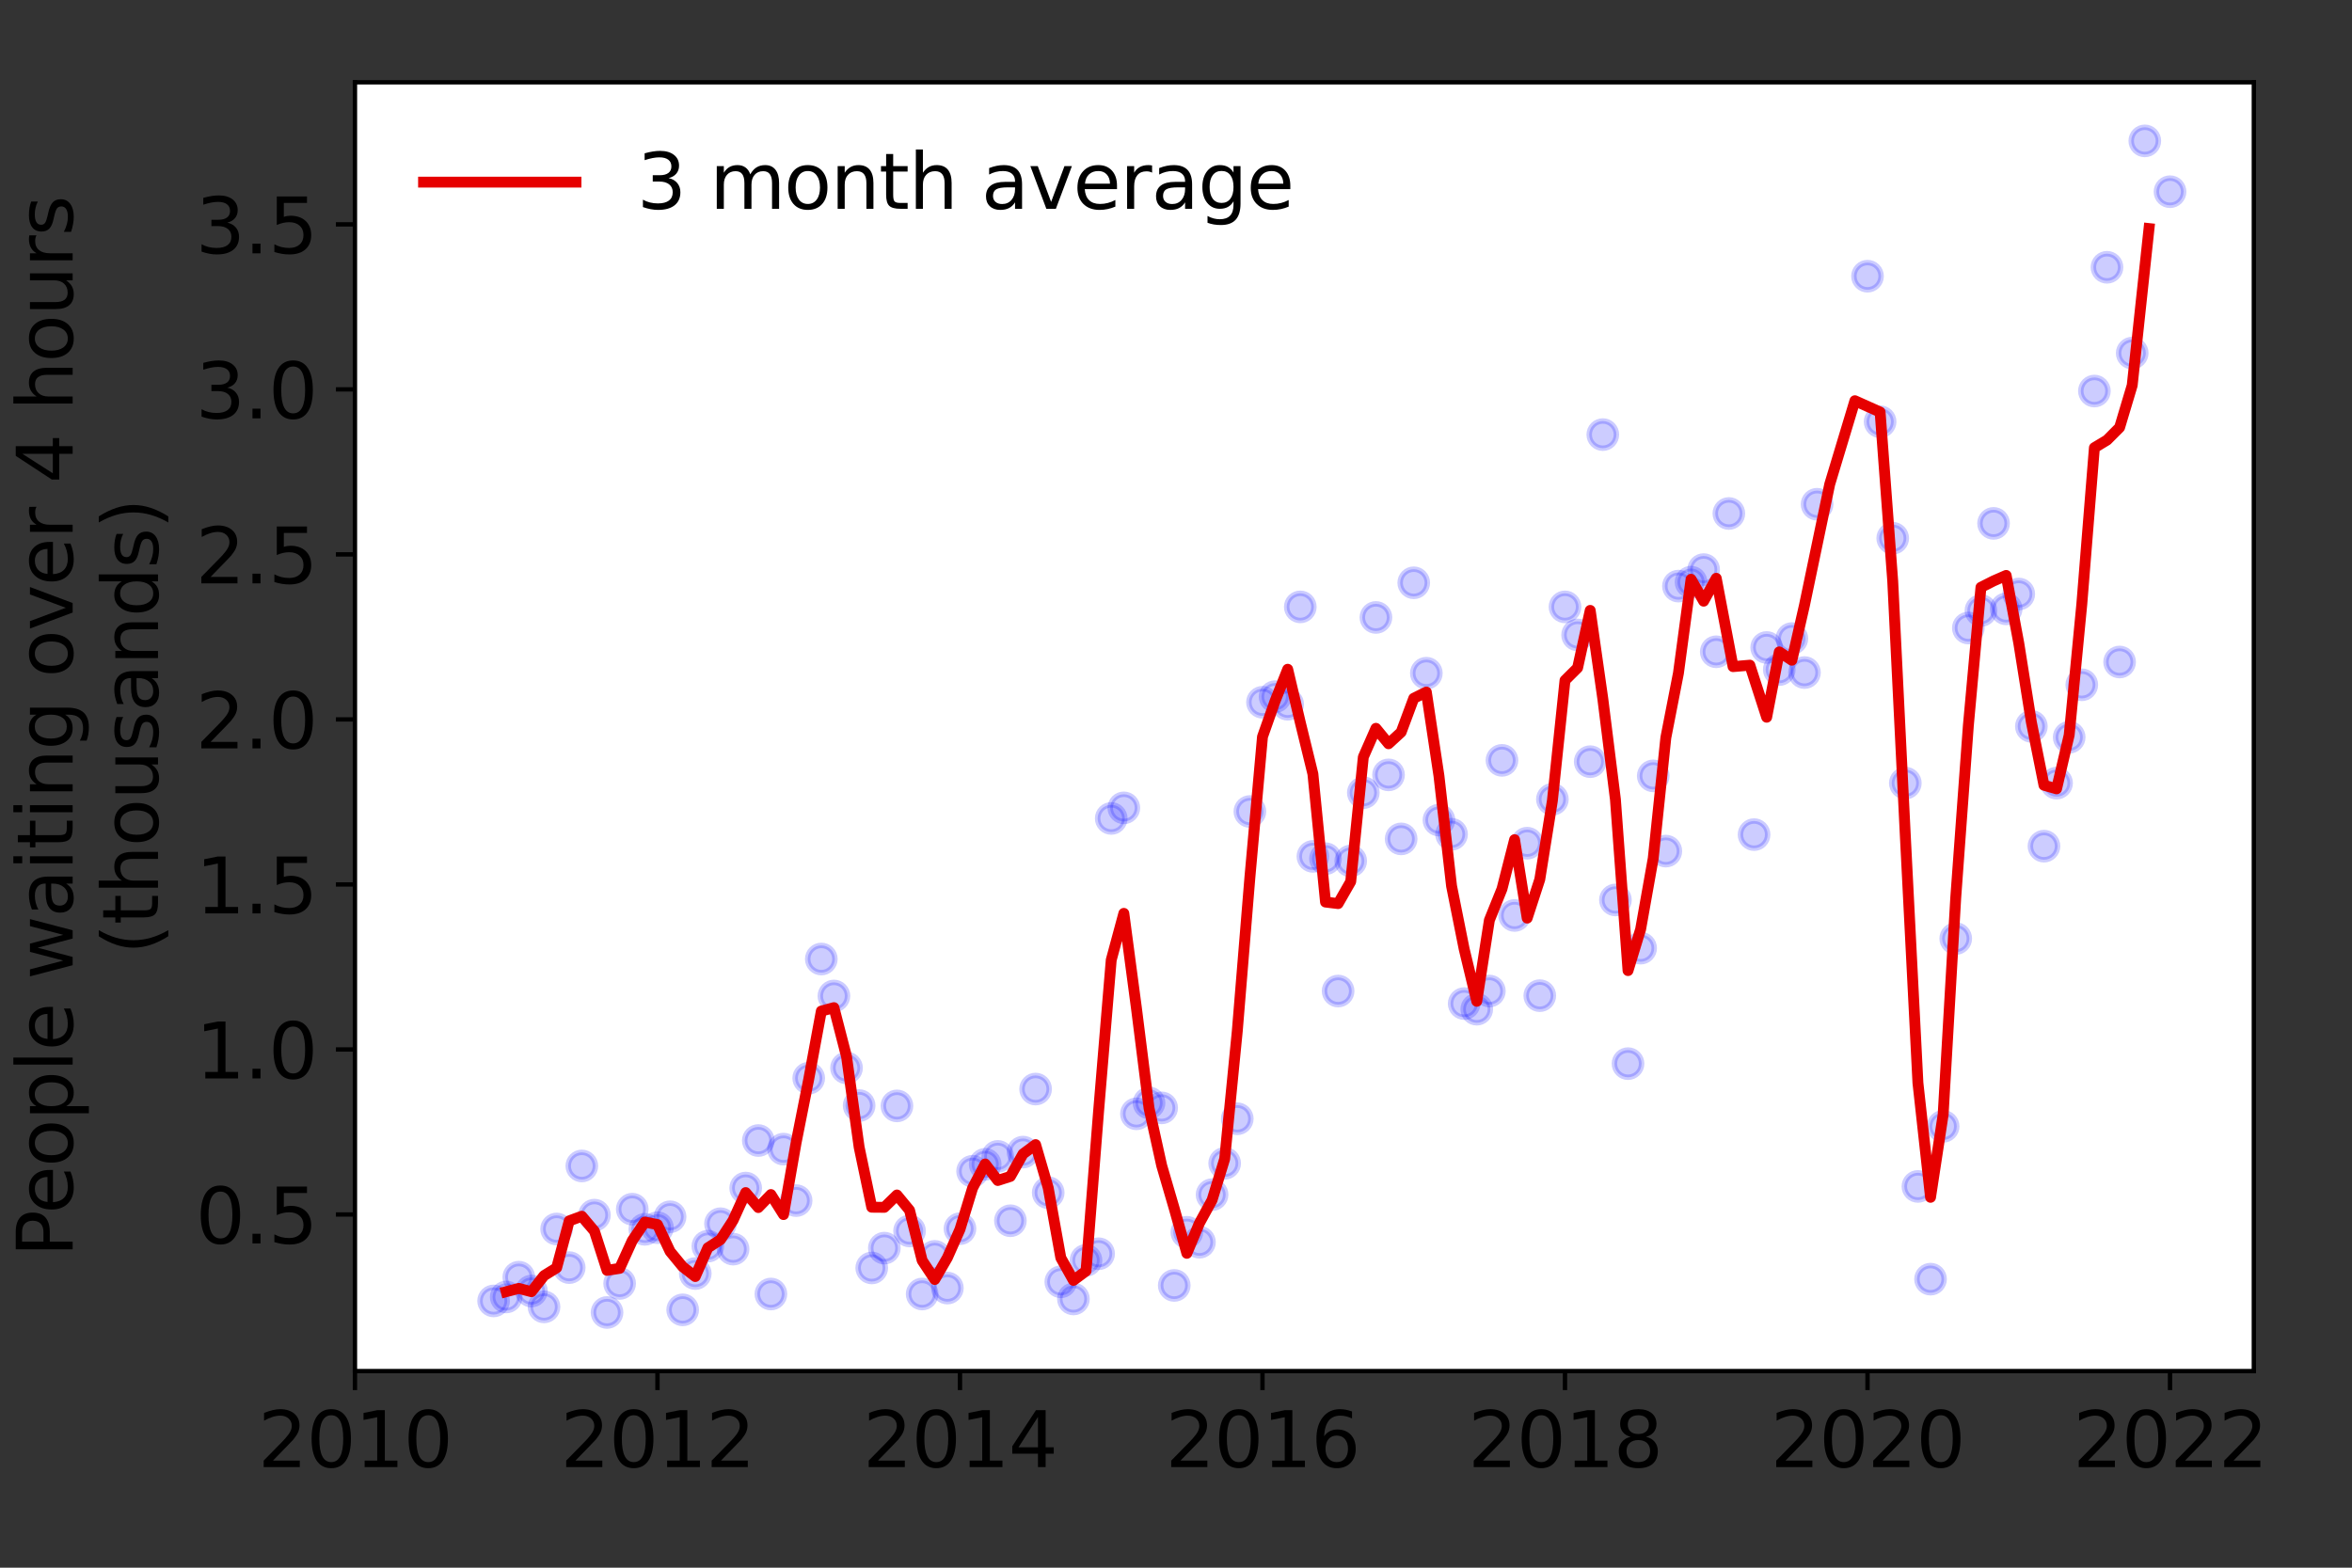 <?xml version="1.0" encoding="utf-8" standalone="no"?>
<!DOCTYPE svg PUBLIC "-//W3C//DTD SVG 1.1//EN"
  "http://www.w3.org/Graphics/SVG/1.1/DTD/svg11.dtd">
<svg height="288pt" version="1.1" viewBox="0 0 432 288" width="432pt" xmlns="http://www.w3.org/2000/svg" xmlns:xlink="http://www.w3.org/1999/xlink">
 <rect x="0" y="0" width="432" height="288" fill="#333333" stroke="none"/>
 <defs>
  <style type="text/css">*{stroke-linecap:butt;stroke-linejoin:round;}</style>
 </defs>
 <g id="figure_1">
  <g id="patch_1">
   <path d="M 0 288 
L 432 288 
L 432 0 
L 0 0 
z
" style="fill:none;"/>
  </g>
  <g id="axes_1">
   <g id="patch_2">
    <path d="M 65.195 251.88 
L 413.971 251.88 
L 413.971 15.12 
L 65.195 15.12 
z
" style="fill:#ffffff;"/>
   </g>
   <g id="matplotlib.axis_1">
    <g id="xtick_1">
     <g id="line2d_1">
      <defs>
       <path d="M 0 0 
L 0 3.5 
" id="m500e6384bd" style="stroke:#000000;stroke-width:0.8;"/>
      </defs>
      <g>
       <use style="stroke:#000000;stroke-width:0.8;" x="65.195" xlink:href="#m500e6384bd" y="251.88"/>
      </g>
     </g>
     <g id="text_1">
      <!-- 2010 -->
      <g transform="translate(47.38 269.518)scale(0.14 -0.14)">
       <defs>
        <path d="M 1228 531 
L 3431 531 
L 3431 0 
L 469 0 
L 469 531 
Q 828 903 1448 1529 
Q 2069 2156 2228 2338 
Q 2531 2678 2651 2914 
Q 2772 3150 2772 3378 
Q 2772 3750 2511 3984 
Q 2250 4219 1831 4219 
Q 1534 4219 1204 4116 
Q 875 4013 500 3803 
L 500 4441 
Q 881 4594 1212 4672 
Q 1544 4750 1819 4750 
Q 2544 4750 2975 4387 
Q 3406 4025 3406 3419 
Q 3406 3131 3298 2873 
Q 3191 2616 2906 2266 
Q 2828 2175 2409 1742 
Q 1991 1309 1228 531 
z
" id="DejaVuSans-32" transform="scale(0.016)"/>
        <path d="M 2034 4250 
Q 1547 4250 1301 3770 
Q 1056 3291 1056 2328 
Q 1056 1369 1301 889 
Q 1547 409 2034 409 
Q 2525 409 2770 889 
Q 3016 1369 3016 2328 
Q 3016 3291 2770 3770 
Q 2525 4250 2034 4250 
z
M 2034 4750 
Q 2819 4750 3233 4129 
Q 3647 3509 3647 2328 
Q 3647 1150 3233 529 
Q 2819 -91 2034 -91 
Q 1250 -91 836 529 
Q 422 1150 422 2328 
Q 422 3509 836 4129 
Q 1250 4750 2034 4750 
z
" id="DejaVuSans-30" transform="scale(0.016)"/>
        <path d="M 794 531 
L 1825 531 
L 1825 4091 
L 703 3866 
L 703 4441 
L 1819 4666 
L 2450 4666 
L 2450 531 
L 3481 531 
L 3481 0 
L 794 0 
L 794 531 
z
" id="DejaVuSans-31" transform="scale(0.016)"/>
       </defs>
       <use xlink:href="#DejaVuSans-32"/>
       <use x="63.623" xlink:href="#DejaVuSans-30"/>
       <use x="127.246" xlink:href="#DejaVuSans-31"/>
       <use x="190.869" xlink:href="#DejaVuSans-30"/>
      </g>
     </g>
    </g>
    <g id="xtick_2">
     <g id="line2d_2">
      <g>
       <use style="stroke:#000000;stroke-width:0.8;" x="120.758" xlink:href="#m500e6384bd" y="251.88"/>
      </g>
     </g>
     <g id="text_2">
      <!-- 2012 -->
      <g transform="translate(102.943 269.518)scale(0.14 -0.14)">
       <use xlink:href="#DejaVuSans-32"/>
       <use x="63.623" xlink:href="#DejaVuSans-30"/>
       <use x="127.246" xlink:href="#DejaVuSans-31"/>
       <use x="190.869" xlink:href="#DejaVuSans-32"/>
      </g>
     </g>
    </g>
    <g id="xtick_3">
     <g id="line2d_3">
      <g>
       <use style="stroke:#000000;stroke-width:0.8;" x="176.322" xlink:href="#m500e6384bd" y="251.88"/>
      </g>
     </g>
     <g id="text_3">
      <!-- 2014 -->
      <g transform="translate(158.507 269.518)scale(0.14 -0.14)">
       <defs>
        <path d="M 2419 4116 
L 825 1625 
L 2419 1625 
L 2419 4116 
z
M 2253 4666 
L 3047 4666 
L 3047 1625 
L 3713 1625 
L 3713 1100 
L 3047 1100 
L 3047 0 
L 2419 0 
L 2419 1100 
L 313 1100 
L 313 1709 
L 2253 4666 
z
" id="DejaVuSans-34" transform="scale(0.016)"/>
       </defs>
       <use xlink:href="#DejaVuSans-32"/>
       <use x="63.623" xlink:href="#DejaVuSans-30"/>
       <use x="127.246" xlink:href="#DejaVuSans-31"/>
       <use x="190.869" xlink:href="#DejaVuSans-34"/>
      </g>
     </g>
    </g>
    <g id="xtick_4">
     <g id="line2d_4">
      <g>
       <use style="stroke:#000000;stroke-width:0.8;" x="231.885" xlink:href="#m500e6384bd" y="251.88"/>
      </g>
     </g>
     <g id="text_4">
      <!-- 2016 -->
      <g transform="translate(214.07 269.518)scale(0.14 -0.14)">
       <defs>
        <path d="M 2113 2584 
Q 1688 2584 1439 2293 
Q 1191 2003 1191 1497 
Q 1191 994 1439 701 
Q 1688 409 2113 409 
Q 2538 409 2786 701 
Q 3034 994 3034 1497 
Q 3034 2003 2786 2293 
Q 2538 2584 2113 2584 
z
M 3366 4563 
L 3366 3988 
Q 3128 4100 2886 4159 
Q 2644 4219 2406 4219 
Q 1781 4219 1451 3797 
Q 1122 3375 1075 2522 
Q 1259 2794 1537 2939 
Q 1816 3084 2150 3084 
Q 2853 3084 3261 2657 
Q 3669 2231 3669 1497 
Q 3669 778 3244 343 
Q 2819 -91 2113 -91 
Q 1303 -91 875 529 
Q 447 1150 447 2328 
Q 447 3434 972 4092 
Q 1497 4750 2381 4750 
Q 2619 4750 2861 4703 
Q 3103 4656 3366 4563 
z
" id="DejaVuSans-36" transform="scale(0.016)"/>
       </defs>
       <use xlink:href="#DejaVuSans-32"/>
       <use x="63.623" xlink:href="#DejaVuSans-30"/>
       <use x="127.246" xlink:href="#DejaVuSans-31"/>
       <use x="190.869" xlink:href="#DejaVuSans-36"/>
      </g>
     </g>
    </g>
    <g id="xtick_5">
     <g id="line2d_5">
      <g>
       <use style="stroke:#000000;stroke-width:0.8;" x="287.449" xlink:href="#m500e6384bd" y="251.88"/>
      </g>
     </g>
     <g id="text_5">
      <!-- 2018 -->
      <g transform="translate(269.634 269.518)scale(0.14 -0.14)">
       <defs>
        <path d="M 2034 2216 
Q 1584 2216 1326 1975 
Q 1069 1734 1069 1313 
Q 1069 891 1326 650 
Q 1584 409 2034 409 
Q 2484 409 2743 651 
Q 3003 894 3003 1313 
Q 3003 1734 2745 1975 
Q 2488 2216 2034 2216 
z
M 1403 2484 
Q 997 2584 770 2862 
Q 544 3141 544 3541 
Q 544 4100 942 4425 
Q 1341 4750 2034 4750 
Q 2731 4750 3128 4425 
Q 3525 4100 3525 3541 
Q 3525 3141 3298 2862 
Q 3072 2584 2669 2484 
Q 3125 2378 3379 2068 
Q 3634 1759 3634 1313 
Q 3634 634 3220 271 
Q 2806 -91 2034 -91 
Q 1263 -91 848 271 
Q 434 634 434 1313 
Q 434 1759 690 2068 
Q 947 2378 1403 2484 
z
M 1172 3481 
Q 1172 3119 1398 2916 
Q 1625 2713 2034 2713 
Q 2441 2713 2670 2916 
Q 2900 3119 2900 3481 
Q 2900 3844 2670 4047 
Q 2441 4250 2034 4250 
Q 1625 4250 1398 4047 
Q 1172 3844 1172 3481 
z
" id="DejaVuSans-38" transform="scale(0.016)"/>
       </defs>
       <use xlink:href="#DejaVuSans-32"/>
       <use x="63.623" xlink:href="#DejaVuSans-30"/>
       <use x="127.246" xlink:href="#DejaVuSans-31"/>
       <use x="190.869" xlink:href="#DejaVuSans-38"/>
      </g>
     </g>
    </g>
    <g id="xtick_6">
     <g id="line2d_6">
      <g>
       <use style="stroke:#000000;stroke-width:0.8;" x="343.012" xlink:href="#m500e6384bd" y="251.88"/>
      </g>
     </g>
     <g id="text_6">
      <!-- 2020 -->
      <g transform="translate(325.197 269.518)scale(0.14 -0.14)">
       <use xlink:href="#DejaVuSans-32"/>
       <use x="63.623" xlink:href="#DejaVuSans-30"/>
       <use x="127.246" xlink:href="#DejaVuSans-32"/>
       <use x="190.869" xlink:href="#DejaVuSans-30"/>
      </g>
     </g>
    </g>
    <g id="xtick_7">
     <g id="line2d_7">
      <g>
       <use style="stroke:#000000;stroke-width:0.8;" x="398.576" xlink:href="#m500e6384bd" y="251.88"/>
      </g>
     </g>
     <g id="text_7">
      <!-- 2022 -->
      <g transform="translate(380.761 269.518)scale(0.14 -0.14)">
       <use xlink:href="#DejaVuSans-32"/>
       <use x="63.623" xlink:href="#DejaVuSans-30"/>
       <use x="127.246" xlink:href="#DejaVuSans-32"/>
       <use x="190.869" xlink:href="#DejaVuSans-32"/>
      </g>
     </g>
    </g>
   </g>
   <g id="matplotlib.axis_2">
    <g id="ytick_1">
     <g id="line2d_8">
      <defs>
       <path d="M 0 0 
L -3.5 0 
" id="md7c87b4e88" style="stroke:#000000;stroke-width:0.8;"/>
      </defs>
      <g>
       <use style="stroke:#000000;stroke-width:0.8;" x="65.195" xlink:href="#md7c87b4e88" y="223.111"/>
      </g>
     </g>
     <g id="text_8">
      <!-- 0.5 -->
      <g transform="translate(35.931 228.43)scale(0.14 -0.14)">
       <defs>
        <path d="M 684 794 
L 1344 794 
L 1344 0 
L 684 0 
L 684 794 
z
" id="DejaVuSans-2e" transform="scale(0.016)"/>
        <path d="M 691 4666 
L 3169 4666 
L 3169 4134 
L 1269 4134 
L 1269 2991 
Q 1406 3038 1543 3061 
Q 1681 3084 1819 3084 
Q 2600 3084 3056 2656 
Q 3513 2228 3513 1497 
Q 3513 744 3044 326 
Q 2575 -91 1722 -91 
Q 1428 -91 1123 -41 
Q 819 9 494 109 
L 494 744 
Q 775 591 1075 516 
Q 1375 441 1709 441 
Q 2250 441 2565 725 
Q 2881 1009 2881 1497 
Q 2881 1984 2565 2268 
Q 2250 2553 1709 2553 
Q 1456 2553 1204 2497 
Q 953 2441 691 2322 
L 691 4666 
z
" id="DejaVuSans-35" transform="scale(0.016)"/>
       </defs>
       <use xlink:href="#DejaVuSans-30"/>
       <use x="63.623" xlink:href="#DejaVuSans-2e"/>
       <use x="95.41" xlink:href="#DejaVuSans-35"/>
      </g>
     </g>
    </g>
    <g id="ytick_2">
     <g id="line2d_9">
      <g>
       <use style="stroke:#000000;stroke-width:0.8;" x="65.195" xlink:href="#md7c87b4e88" y="192.796"/>
      </g>
     </g>
     <g id="text_9">
      <!-- 1.0 -->
      <g transform="translate(35.931 198.115)scale(0.14 -0.14)">
       <use xlink:href="#DejaVuSans-31"/>
       <use x="63.623" xlink:href="#DejaVuSans-2e"/>
       <use x="95.41" xlink:href="#DejaVuSans-30"/>
      </g>
     </g>
    </g>
    <g id="ytick_3">
     <g id="line2d_10">
      <g>
       <use style="stroke:#000000;stroke-width:0.8;" x="65.195" xlink:href="#md7c87b4e88" y="162.481"/>
      </g>
     </g>
     <g id="text_10">
      <!-- 1.5 -->
      <g transform="translate(35.931 167.8)scale(0.14 -0.14)">
       <use xlink:href="#DejaVuSans-31"/>
       <use x="63.623" xlink:href="#DejaVuSans-2e"/>
       <use x="95.41" xlink:href="#DejaVuSans-35"/>
      </g>
     </g>
    </g>
    <g id="ytick_4">
     <g id="line2d_11">
      <g>
       <use style="stroke:#000000;stroke-width:0.8;" x="65.195" xlink:href="#md7c87b4e88" y="132.166"/>
      </g>
     </g>
     <g id="text_11">
      <!-- 2.0 -->
      <g transform="translate(35.931 137.485)scale(0.14 -0.14)">
       <use xlink:href="#DejaVuSans-32"/>
       <use x="63.623" xlink:href="#DejaVuSans-2e"/>
       <use x="95.41" xlink:href="#DejaVuSans-30"/>
      </g>
     </g>
    </g>
    <g id="ytick_5">
     <g id="line2d_12">
      <g>
       <use style="stroke:#000000;stroke-width:0.8;" x="65.195" xlink:href="#md7c87b4e88" y="101.851"/>
      </g>
     </g>
     <g id="text_12">
      <!-- 2.5 -->
      <g transform="translate(35.931 107.17)scale(0.14 -0.14)">
       <use xlink:href="#DejaVuSans-32"/>
       <use x="63.623" xlink:href="#DejaVuSans-2e"/>
       <use x="95.41" xlink:href="#DejaVuSans-35"/>
      </g>
     </g>
    </g>
    <g id="ytick_6">
     <g id="line2d_13">
      <g>
       <use style="stroke:#000000;stroke-width:0.8;" x="65.195" xlink:href="#md7c87b4e88" y="71.536"/>
      </g>
     </g>
     <g id="text_13">
      <!-- 3.0 -->
      <g transform="translate(35.931 76.855)scale(0.14 -0.14)">
       <defs>
        <path d="M 2597 2516 
Q 3050 2419 3304 2112 
Q 3559 1806 3559 1356 
Q 3559 666 3084 287 
Q 2609 -91 1734 -91 
Q 1441 -91 1130 -33 
Q 819 25 488 141 
L 488 750 
Q 750 597 1062 519 
Q 1375 441 1716 441 
Q 2309 441 2620 675 
Q 2931 909 2931 1356 
Q 2931 1769 2642 2001 
Q 2353 2234 1838 2234 
L 1294 2234 
L 1294 2753 
L 1863 2753 
Q 2328 2753 2575 2939 
Q 2822 3125 2822 3475 
Q 2822 3834 2567 4026 
Q 2313 4219 1838 4219 
Q 1578 4219 1281 4162 
Q 984 4106 628 3988 
L 628 4550 
Q 988 4650 1302 4700 
Q 1616 4750 1894 4750 
Q 2613 4750 3031 4423 
Q 3450 4097 3450 3541 
Q 3450 3153 3228 2886 
Q 3006 2619 2597 2516 
z
" id="DejaVuSans-33" transform="scale(0.016)"/>
       </defs>
       <use xlink:href="#DejaVuSans-33"/>
       <use x="63.623" xlink:href="#DejaVuSans-2e"/>
       <use x="95.41" xlink:href="#DejaVuSans-30"/>
      </g>
     </g>
    </g>
    <g id="ytick_7">
     <g id="line2d_14">
      <g>
       <use style="stroke:#000000;stroke-width:0.8;" x="65.195" xlink:href="#md7c87b4e88" y="41.221"/>
      </g>
     </g>
     <g id="text_14">
      <!-- 3.5 -->
      <g transform="translate(35.931 46.54)scale(0.14 -0.14)">
       <use xlink:href="#DejaVuSans-33"/>
       <use x="63.623" xlink:href="#DejaVuSans-2e"/>
       <use x="95.41" xlink:href="#DejaVuSans-35"/>
      </g>
     </g>
    </g>
    <g id="text_15">
     <!-- People waiting over 4 hours -->
     <g transform="translate(13.342 230.925)rotate(-90)scale(0.14 -0.14)">
      <defs>
       <path d="M 1259 4147 
L 1259 2394 
L 2053 2394 
Q 2494 2394 2734 2622 
Q 2975 2850 2975 3272 
Q 2975 3691 2734 3919 
Q 2494 4147 2053 4147 
L 1259 4147 
z
M 628 4666 
L 2053 4666 
Q 2838 4666 3239 4311 
Q 3641 3956 3641 3272 
Q 3641 2581 3239 2228 
Q 2838 1875 2053 1875 
L 1259 1875 
L 1259 0 
L 628 0 
L 628 4666 
z
" id="DejaVuSans-50" transform="scale(0.016)"/>
       <path d="M 3597 1894 
L 3597 1613 
L 953 1613 
Q 991 1019 1311 708 
Q 1631 397 2203 397 
Q 2534 397 2845 478 
Q 3156 559 3463 722 
L 3463 178 
Q 3153 47 2828 -22 
Q 2503 -91 2169 -91 
Q 1331 -91 842 396 
Q 353 884 353 1716 
Q 353 2575 817 3079 
Q 1281 3584 2069 3584 
Q 2775 3584 3186 3129 
Q 3597 2675 3597 1894 
z
M 3022 2063 
Q 3016 2534 2758 2815 
Q 2500 3097 2075 3097 
Q 1594 3097 1305 2825 
Q 1016 2553 972 2059 
L 3022 2063 
z
" id="DejaVuSans-65" transform="scale(0.016)"/>
       <path d="M 1959 3097 
Q 1497 3097 1228 2736 
Q 959 2375 959 1747 
Q 959 1119 1226 758 
Q 1494 397 1959 397 
Q 2419 397 2687 759 
Q 2956 1122 2956 1747 
Q 2956 2369 2687 2733 
Q 2419 3097 1959 3097 
z
M 1959 3584 
Q 2709 3584 3137 3096 
Q 3566 2609 3566 1747 
Q 3566 888 3137 398 
Q 2709 -91 1959 -91 
Q 1206 -91 779 398 
Q 353 888 353 1747 
Q 353 2609 779 3096 
Q 1206 3584 1959 3584 
z
" id="DejaVuSans-6f" transform="scale(0.016)"/>
       <path d="M 1159 525 
L 1159 -1331 
L 581 -1331 
L 581 3500 
L 1159 3500 
L 1159 2969 
Q 1341 3281 1617 3432 
Q 1894 3584 2278 3584 
Q 2916 3584 3314 3078 
Q 3713 2572 3713 1747 
Q 3713 922 3314 415 
Q 2916 -91 2278 -91 
Q 1894 -91 1617 61 
Q 1341 213 1159 525 
z
M 3116 1747 
Q 3116 2381 2855 2742 
Q 2594 3103 2138 3103 
Q 1681 3103 1420 2742 
Q 1159 2381 1159 1747 
Q 1159 1113 1420 752 
Q 1681 391 2138 391 
Q 2594 391 2855 752 
Q 3116 1113 3116 1747 
z
" id="DejaVuSans-70" transform="scale(0.016)"/>
       <path d="M 603 4863 
L 1178 4863 
L 1178 0 
L 603 0 
L 603 4863 
z
" id="DejaVuSans-6c" transform="scale(0.016)"/>
       <path id="DejaVuSans-20" transform="scale(0.016)"/>
       <path d="M 269 3500 
L 844 3500 
L 1563 769 
L 2278 3500 
L 2956 3500 
L 3675 769 
L 4391 3500 
L 4966 3500 
L 4050 0 
L 3372 0 
L 2619 2869 
L 1863 0 
L 1184 0 
L 269 3500 
z
" id="DejaVuSans-77" transform="scale(0.016)"/>
       <path d="M 2194 1759 
Q 1497 1759 1228 1600 
Q 959 1441 959 1056 
Q 959 750 1161 570 
Q 1363 391 1709 391 
Q 2188 391 2477 730 
Q 2766 1069 2766 1631 
L 2766 1759 
L 2194 1759 
z
M 3341 1997 
L 3341 0 
L 2766 0 
L 2766 531 
Q 2569 213 2275 61 
Q 1981 -91 1556 -91 
Q 1019 -91 701 211 
Q 384 513 384 1019 
Q 384 1609 779 1909 
Q 1175 2209 1959 2209 
L 2766 2209 
L 2766 2266 
Q 2766 2663 2505 2880 
Q 2244 3097 1772 3097 
Q 1472 3097 1187 3025 
Q 903 2953 641 2809 
L 641 3341 
Q 956 3463 1253 3523 
Q 1550 3584 1831 3584 
Q 2591 3584 2966 3190 
Q 3341 2797 3341 1997 
z
" id="DejaVuSans-61" transform="scale(0.016)"/>
       <path d="M 603 3500 
L 1178 3500 
L 1178 0 
L 603 0 
L 603 3500 
z
M 603 4863 
L 1178 4863 
L 1178 4134 
L 603 4134 
L 603 4863 
z
" id="DejaVuSans-69" transform="scale(0.016)"/>
       <path d="M 1172 4494 
L 1172 3500 
L 2356 3500 
L 2356 3053 
L 1172 3053 
L 1172 1153 
Q 1172 725 1289 603 
Q 1406 481 1766 481 
L 2356 481 
L 2356 0 
L 1766 0 
Q 1100 0 847 248 
Q 594 497 594 1153 
L 594 3053 
L 172 3053 
L 172 3500 
L 594 3500 
L 594 4494 
L 1172 4494 
z
" id="DejaVuSans-74" transform="scale(0.016)"/>
       <path d="M 3513 2113 
L 3513 0 
L 2938 0 
L 2938 2094 
Q 2938 2591 2744 2837 
Q 2550 3084 2163 3084 
Q 1697 3084 1428 2787 
Q 1159 2491 1159 1978 
L 1159 0 
L 581 0 
L 581 3500 
L 1159 3500 
L 1159 2956 
Q 1366 3272 1645 3428 
Q 1925 3584 2291 3584 
Q 2894 3584 3203 3211 
Q 3513 2838 3513 2113 
z
" id="DejaVuSans-6e" transform="scale(0.016)"/>
       <path d="M 2906 1791 
Q 2906 2416 2648 2759 
Q 2391 3103 1925 3103 
Q 1463 3103 1205 2759 
Q 947 2416 947 1791 
Q 947 1169 1205 825 
Q 1463 481 1925 481 
Q 2391 481 2648 825 
Q 2906 1169 2906 1791 
z
M 3481 434 
Q 3481 -459 3084 -895 
Q 2688 -1331 1869 -1331 
Q 1566 -1331 1297 -1286 
Q 1028 -1241 775 -1147 
L 775 -588 
Q 1028 -725 1275 -790 
Q 1522 -856 1778 -856 
Q 2344 -856 2625 -561 
Q 2906 -266 2906 331 
L 2906 616 
Q 2728 306 2450 153 
Q 2172 0 1784 0 
Q 1141 0 747 490 
Q 353 981 353 1791 
Q 353 2603 747 3093 
Q 1141 3584 1784 3584 
Q 2172 3584 2450 3431 
Q 2728 3278 2906 2969 
L 2906 3500 
L 3481 3500 
L 3481 434 
z
" id="DejaVuSans-67" transform="scale(0.016)"/>
       <path d="M 191 3500 
L 800 3500 
L 1894 563 
L 2988 3500 
L 3597 3500 
L 2284 0 
L 1503 0 
L 191 3500 
z
" id="DejaVuSans-76" transform="scale(0.016)"/>
       <path d="M 2631 2963 
Q 2534 3019 2420 3045 
Q 2306 3072 2169 3072 
Q 1681 3072 1420 2755 
Q 1159 2438 1159 1844 
L 1159 0 
L 581 0 
L 581 3500 
L 1159 3500 
L 1159 2956 
Q 1341 3275 1631 3429 
Q 1922 3584 2338 3584 
Q 2397 3584 2469 3576 
Q 2541 3569 2628 3553 
L 2631 2963 
z
" id="DejaVuSans-72" transform="scale(0.016)"/>
       <path d="M 3513 2113 
L 3513 0 
L 2938 0 
L 2938 2094 
Q 2938 2591 2744 2837 
Q 2550 3084 2163 3084 
Q 1697 3084 1428 2787 
Q 1159 2491 1159 1978 
L 1159 0 
L 581 0 
L 581 4863 
L 1159 4863 
L 1159 2956 
Q 1366 3272 1645 3428 
Q 1925 3584 2291 3584 
Q 2894 3584 3203 3211 
Q 3513 2838 3513 2113 
z
" id="DejaVuSans-68" transform="scale(0.016)"/>
       <path d="M 544 1381 
L 544 3500 
L 1119 3500 
L 1119 1403 
Q 1119 906 1312 657 
Q 1506 409 1894 409 
Q 2359 409 2629 706 
Q 2900 1003 2900 1516 
L 2900 3500 
L 3475 3500 
L 3475 0 
L 2900 0 
L 2900 538 
Q 2691 219 2414 64 
Q 2138 -91 1772 -91 
Q 1169 -91 856 284 
Q 544 659 544 1381 
z
M 1991 3584 
L 1991 3584 
z
" id="DejaVuSans-75" transform="scale(0.016)"/>
       <path d="M 2834 3397 
L 2834 2853 
Q 2591 2978 2328 3040 
Q 2066 3103 1784 3103 
Q 1356 3103 1142 2972 
Q 928 2841 928 2578 
Q 928 2378 1081 2264 
Q 1234 2150 1697 2047 
L 1894 2003 
Q 2506 1872 2764 1633 
Q 3022 1394 3022 966 
Q 3022 478 2636 193 
Q 2250 -91 1575 -91 
Q 1294 -91 989 -36 
Q 684 19 347 128 
L 347 722 
Q 666 556 975 473 
Q 1284 391 1588 391 
Q 1994 391 2212 530 
Q 2431 669 2431 922 
Q 2431 1156 2273 1281 
Q 2116 1406 1581 1522 
L 1381 1569 
Q 847 1681 609 1914 
Q 372 2147 372 2553 
Q 372 3047 722 3315 
Q 1072 3584 1716 3584 
Q 2034 3584 2315 3537 
Q 2597 3491 2834 3397 
z
" id="DejaVuSans-73" transform="scale(0.016)"/>
      </defs>
      <use xlink:href="#DejaVuSans-50"/>
      <use x="56.678" xlink:href="#DejaVuSans-65"/>
      <use x="118.201" xlink:href="#DejaVuSans-6f"/>
      <use x="179.383" xlink:href="#DejaVuSans-70"/>
      <use x="242.859" xlink:href="#DejaVuSans-6c"/>
      <use x="270.643" xlink:href="#DejaVuSans-65"/>
      <use x="332.166" xlink:href="#DejaVuSans-20"/>
      <use x="363.953" xlink:href="#DejaVuSans-77"/>
      <use x="445.74" xlink:href="#DejaVuSans-61"/>
      <use x="507.02" xlink:href="#DejaVuSans-69"/>
      <use x="534.803" xlink:href="#DejaVuSans-74"/>
      <use x="574.012" xlink:href="#DejaVuSans-69"/>
      <use x="601.795" xlink:href="#DejaVuSans-6e"/>
      <use x="665.174" xlink:href="#DejaVuSans-67"/>
      <use x="728.65" xlink:href="#DejaVuSans-20"/>
      <use x="760.438" xlink:href="#DejaVuSans-6f"/>
      <use x="821.619" xlink:href="#DejaVuSans-76"/>
      <use x="880.799" xlink:href="#DejaVuSans-65"/>
      <use x="942.322" xlink:href="#DejaVuSans-72"/>
      <use x="983.436" xlink:href="#DejaVuSans-20"/>
      <use x="1015.223" xlink:href="#DejaVuSans-34"/>
      <use x="1078.846" xlink:href="#DejaVuSans-20"/>
      <use x="1110.633" xlink:href="#DejaVuSans-68"/>
      <use x="1174.012" xlink:href="#DejaVuSans-6f"/>
      <use x="1235.193" xlink:href="#DejaVuSans-75"/>
      <use x="1298.572" xlink:href="#DejaVuSans-72"/>
      <use x="1339.686" xlink:href="#DejaVuSans-73"/>
     </g>
     <!-- (thousands) -->
     <g transform="translate(29.019 175.325)rotate(-90)scale(0.14 -0.14)">
      <defs>
       <path d="M 1984 4856 
Q 1566 4138 1362 3434 
Q 1159 2731 1159 2009 
Q 1159 1288 1364 580 
Q 1569 -128 1984 -844 
L 1484 -844 
Q 1016 -109 783 600 
Q 550 1309 550 2009 
Q 550 2706 781 3412 
Q 1013 4119 1484 4856 
L 1984 4856 
z
" id="DejaVuSans-28" transform="scale(0.016)"/>
       <path d="M 2906 2969 
L 2906 4863 
L 3481 4863 
L 3481 0 
L 2906 0 
L 2906 525 
Q 2725 213 2448 61 
Q 2172 -91 1784 -91 
Q 1150 -91 751 415 
Q 353 922 353 1747 
Q 353 2572 751 3078 
Q 1150 3584 1784 3584 
Q 2172 3584 2448 3432 
Q 2725 3281 2906 2969 
z
M 947 1747 
Q 947 1113 1208 752 
Q 1469 391 1925 391 
Q 2381 391 2643 752 
Q 2906 1113 2906 1747 
Q 2906 2381 2643 2742 
Q 2381 3103 1925 3103 
Q 1469 3103 1208 2742 
Q 947 2381 947 1747 
z
" id="DejaVuSans-64" transform="scale(0.016)"/>
       <path d="M 513 4856 
L 1013 4856 
Q 1481 4119 1714 3412 
Q 1947 2706 1947 2009 
Q 1947 1309 1714 600 
Q 1481 -109 1013 -844 
L 513 -844 
Q 928 -128 1133 580 
Q 1338 1288 1338 2009 
Q 1338 2731 1133 3434 
Q 928 4138 513 4856 
z
" id="DejaVuSans-29" transform="scale(0.016)"/>
      </defs>
      <use xlink:href="#DejaVuSans-28"/>
      <use x="39.014" xlink:href="#DejaVuSans-74"/>
      <use x="78.223" xlink:href="#DejaVuSans-68"/>
      <use x="141.602" xlink:href="#DejaVuSans-6f"/>
      <use x="202.783" xlink:href="#DejaVuSans-75"/>
      <use x="266.162" xlink:href="#DejaVuSans-73"/>
      <use x="318.262" xlink:href="#DejaVuSans-61"/>
      <use x="379.541" xlink:href="#DejaVuSans-6e"/>
      <use x="442.92" xlink:href="#DejaVuSans-64"/>
      <use x="506.396" xlink:href="#DejaVuSans-73"/>
      <use x="558.496" xlink:href="#DejaVuSans-29"/>
     </g>
    </g>
   </g>
   <g id="line2d_15">
    <defs>
     <path d="M 0 2.5 
C 0.663 2.5 1.299 2.237 1.768 1.768 
C 2.237 1.299 2.5 0.663 2.5 0 
C 2.5 -0.663 2.237 -1.299 1.768 -1.768 
C 1.299 -2.237 0.663 -2.5 0 -2.5 
C -0.663 -2.5 -1.299 -2.237 -1.768 -1.768 
C -2.237 -1.299 -2.5 -0.663 -2.5 0 
C -2.5 0.663 -2.237 1.299 -1.768 1.768 
C -1.299 2.237 -0.663 2.5 0 2.5 
z
" id="m5840d76f83" style="stroke:#0000ff;stroke-opacity:0.2;"/>
    </defs>
    <g clip-path="url(#p8ab8597002)">
     <use style="fill:#0000ff;fill-opacity:0.2;stroke:#0000ff;stroke-opacity:0.2;" x="398.576" xlink:href="#m5840d76f83" y="35.219"/>
     <use style="fill:#0000ff;fill-opacity:0.2;stroke:#0000ff;stroke-opacity:0.2;" x="393.945" xlink:href="#m5840d76f83" y="25.882"/>
     <use style="fill:#0000ff;fill-opacity:0.2;stroke:#0000ff;stroke-opacity:0.2;" x="391.63" xlink:href="#m5840d76f83" y="64.867"/>
     <use style="fill:#0000ff;fill-opacity:0.2;stroke:#0000ff;stroke-opacity:0.2;" x="389.315" xlink:href="#m5840d76f83" y="121.617"/>
     <use style="fill:#0000ff;fill-opacity:0.2;stroke:#0000ff;stroke-opacity:0.2;" x="387" xlink:href="#m5840d76f83" y="49.103"/>
     <use style="fill:#0000ff;fill-opacity:0.2;stroke:#0000ff;stroke-opacity:0.2;" x="384.685" xlink:href="#m5840d76f83" y="71.839"/>
     <use style="fill:#0000ff;fill-opacity:0.2;stroke:#0000ff;stroke-opacity:0.2;" x="382.37" xlink:href="#m5840d76f83" y="125.8"/>
     <use style="fill:#0000ff;fill-opacity:0.2;stroke:#0000ff;stroke-opacity:0.2;" x="380.054" xlink:href="#m5840d76f83" y="135.44"/>
     <use style="fill:#0000ff;fill-opacity:0.2;stroke:#0000ff;stroke-opacity:0.2;" x="377.739" xlink:href="#m5840d76f83" y="143.868"/>
     <use style="fill:#0000ff;fill-opacity:0.2;stroke:#0000ff;stroke-opacity:0.2;" x="375.424" xlink:href="#m5840d76f83" y="155.448"/>
     <use style="fill:#0000ff;fill-opacity:0.2;stroke:#0000ff;stroke-opacity:0.2;" x="373.109" xlink:href="#m5840d76f83" y="133.439"/>
     <use style="fill:#0000ff;fill-opacity:0.2;stroke:#0000ff;stroke-opacity:0.2;" x="370.794" xlink:href="#m5840d76f83" y="109.127"/>
     <use style="fill:#0000ff;fill-opacity:0.2;stroke:#0000ff;stroke-opacity:0.2;" x="368.479" xlink:href="#m5840d76f83" y="111.855"/>
     <use style="fill:#0000ff;fill-opacity:0.2;stroke:#0000ff;stroke-opacity:0.2;" x="366.164" xlink:href="#m5840d76f83" y="96.152"/>
     <use style="fill:#0000ff;fill-opacity:0.2;stroke:#0000ff;stroke-opacity:0.2;" x="363.848" xlink:href="#m5840d76f83" y="112.158"/>
     <use style="fill:#0000ff;fill-opacity:0.2;stroke:#0000ff;stroke-opacity:0.2;" x="361.533" xlink:href="#m5840d76f83" y="115.372"/>
     <use style="fill:#0000ff;fill-opacity:0.2;stroke:#0000ff;stroke-opacity:0.2;" x="359.218" xlink:href="#m5840d76f83" y="172.424"/>
     <use style="fill:#0000ff;fill-opacity:0.2;stroke:#0000ff;stroke-opacity:0.2;" x="356.903" xlink:href="#m5840d76f83" y="206.923"/>
     <use style="fill:#0000ff;fill-opacity:0.2;stroke:#0000ff;stroke-opacity:0.2;" x="354.588" xlink:href="#m5840d76f83" y="234.995"/>
     <use style="fill:#0000ff;fill-opacity:0.2;stroke:#0000ff;stroke-opacity:0.2;" x="352.273" xlink:href="#m5840d76f83" y="217.958"/>
     <use style="fill:#0000ff;fill-opacity:0.2;stroke:#0000ff;stroke-opacity:0.2;" x="349.958" xlink:href="#m5840d76f83" y="143.868"/>
     <use style="fill:#0000ff;fill-opacity:0.2;stroke:#0000ff;stroke-opacity:0.2;" x="347.642" xlink:href="#m5840d76f83" y="98.88"/>
     <use style="fill:#0000ff;fill-opacity:0.2;stroke:#0000ff;stroke-opacity:0.2;" x="345.327" xlink:href="#m5840d76f83" y="77.478"/>
     <use style="fill:#0000ff;fill-opacity:0.2;stroke:#0000ff;stroke-opacity:0.2;" x="343.012" xlink:href="#m5840d76f83" y="50.74"/>
     <use style="fill:#0000ff;fill-opacity:0.2;stroke:#0000ff;stroke-opacity:0.2;" x="333.752" xlink:href="#m5840d76f83" y="92.635"/>
     <use style="fill:#0000ff;fill-opacity:0.2;stroke:#0000ff;stroke-opacity:0.2;" x="331.436" xlink:href="#m5840d76f83" y="123.557"/>
     <use style="fill:#0000ff;fill-opacity:0.2;stroke:#0000ff;stroke-opacity:0.2;" x="329.121" xlink:href="#m5840d76f83" y="117.312"/>
     <use style="fill:#0000ff;fill-opacity:0.2;stroke:#0000ff;stroke-opacity:0.2;" x="326.806" xlink:href="#m5840d76f83" y="123.011"/>
     <use style="fill:#0000ff;fill-opacity:0.2;stroke:#0000ff;stroke-opacity:0.2;" x="324.491" xlink:href="#m5840d76f83" y="118.949"/>
     <use style="fill:#0000ff;fill-opacity:0.2;stroke:#0000ff;stroke-opacity:0.2;" x="322.176" xlink:href="#m5840d76f83" y="153.326"/>
     <use style="fill:#0000ff;fill-opacity:0.2;stroke:#0000ff;stroke-opacity:0.2;" x="317.546" xlink:href="#m5840d76f83" y="94.333"/>
     <use style="fill:#0000ff;fill-opacity:0.2;stroke:#0000ff;stroke-opacity:0.2;" x="315.23" xlink:href="#m5840d76f83" y="119.737"/>
     <use style="fill:#0000ff;fill-opacity:0.2;stroke:#0000ff;stroke-opacity:0.2;" x="312.915" xlink:href="#m5840d76f83" y="104.64"/>
     <use style="fill:#0000ff;fill-opacity:0.2;stroke:#0000ff;stroke-opacity:0.2;" x="310.6" xlink:href="#m5840d76f83" y="106.944"/>
     <use style="fill:#0000ff;fill-opacity:0.2;stroke:#0000ff;stroke-opacity:0.2;" x="308.285" xlink:href="#m5840d76f83" y="107.672"/>
     <use style="fill:#0000ff;fill-opacity:0.2;stroke:#0000ff;stroke-opacity:0.2;" x="305.97" xlink:href="#m5840d76f83" y="156.357"/>
     <use style="fill:#0000ff;fill-opacity:0.2;stroke:#0000ff;stroke-opacity:0.2;" x="303.655" xlink:href="#m5840d76f83" y="142.534"/>
     <use style="fill:#0000ff;fill-opacity:0.2;stroke:#0000ff;stroke-opacity:0.2;" x="301.34" xlink:href="#m5840d76f83" y="174.183"/>
     <use style="fill:#0000ff;fill-opacity:0.2;stroke:#0000ff;stroke-opacity:0.2;" x="299.024" xlink:href="#m5840d76f83" y="195.403"/>
     <use style="fill:#0000ff;fill-opacity:0.2;stroke:#0000ff;stroke-opacity:0.2;" x="296.709" xlink:href="#m5840d76f83" y="165.331"/>
     <use style="fill:#0000ff;fill-opacity:0.2;stroke:#0000ff;stroke-opacity:0.2;" x="294.394" xlink:href="#m5840d76f83" y="79.842"/>
     <use style="fill:#0000ff;fill-opacity:0.2;stroke:#0000ff;stroke-opacity:0.2;" x="292.079" xlink:href="#m5840d76f83" y="139.927"/>
     <use style="fill:#0000ff;fill-opacity:0.2;stroke:#0000ff;stroke-opacity:0.2;" x="289.764" xlink:href="#m5840d76f83" y="116.645"/>
     <use style="fill:#0000ff;fill-opacity:0.2;stroke:#0000ff;stroke-opacity:0.2;" x="287.449" xlink:href="#m5840d76f83" y="111.491"/>
     <use style="fill:#0000ff;fill-opacity:0.2;stroke:#0000ff;stroke-opacity:0.2;" x="285.134" xlink:href="#m5840d76f83" y="146.839"/>
     <use style="fill:#0000ff;fill-opacity:0.2;stroke:#0000ff;stroke-opacity:0.2;" x="282.818" xlink:href="#m5840d76f83" y="182.913"/>
     <use style="fill:#0000ff;fill-opacity:0.2;stroke:#0000ff;stroke-opacity:0.2;" x="280.503" xlink:href="#m5840d76f83" y="154.902"/>
     <use style="fill:#0000ff;fill-opacity:0.2;stroke:#0000ff;stroke-opacity:0.2;" x="278.188" xlink:href="#m5840d76f83" y="168.18"/>
     <use style="fill:#0000ff;fill-opacity:0.2;stroke:#0000ff;stroke-opacity:0.2;" x="275.873" xlink:href="#m5840d76f83" y="139.684"/>
     <use style="fill:#0000ff;fill-opacity:0.2;stroke:#0000ff;stroke-opacity:0.2;" x="273.558" xlink:href="#m5840d76f83" y="182.065"/>
     <use style="fill:#0000ff;fill-opacity:0.2;stroke:#0000ff;stroke-opacity:0.2;" x="271.243" xlink:href="#m5840d76f83" y="185.399"/>
     <use style="fill:#0000ff;fill-opacity:0.2;stroke:#0000ff;stroke-opacity:0.2;" x="268.928" xlink:href="#m5840d76f83" y="184.369"/>
     <use style="fill:#0000ff;fill-opacity:0.2;stroke:#0000ff;stroke-opacity:0.2;" x="266.612" xlink:href="#m5840d76f83" y="153.265"/>
     <use style="fill:#0000ff;fill-opacity:0.2;stroke:#0000ff;stroke-opacity:0.2;" x="264.297" xlink:href="#m5840d76f83" y="150.658"/>
     <use style="fill:#0000ff;fill-opacity:0.2;stroke:#0000ff;stroke-opacity:0.2;" x="261.982" xlink:href="#m5840d76f83" y="123.678"/>
     <use style="fill:#0000ff;fill-opacity:0.2;stroke:#0000ff;stroke-opacity:0.2;" x="259.667" xlink:href="#m5840d76f83" y="107.065"/>
     <use style="fill:#0000ff;fill-opacity:0.2;stroke:#0000ff;stroke-opacity:0.2;" x="257.352" xlink:href="#m5840d76f83" y="154.114"/>
     <use style="fill:#0000ff;fill-opacity:0.2;stroke:#0000ff;stroke-opacity:0.2;" x="255.037" xlink:href="#m5840d76f83" y="142.352"/>
     <use style="fill:#0000ff;fill-opacity:0.2;stroke:#0000ff;stroke-opacity:0.2;" x="252.722" xlink:href="#m5840d76f83" y="113.431"/>
     <use style="fill:#0000ff;fill-opacity:0.2;stroke:#0000ff;stroke-opacity:0.2;" x="250.406" xlink:href="#m5840d76f83" y="145.626"/>
     <use style="fill:#0000ff;fill-opacity:0.2;stroke:#0000ff;stroke-opacity:0.2;" x="248.091" xlink:href="#m5840d76f83" y="158.176"/>
     <use style="fill:#0000ff;fill-opacity:0.2;stroke:#0000ff;stroke-opacity:0.2;" x="245.776" xlink:href="#m5840d76f83" y="182.065"/>
     <use style="fill:#0000ff;fill-opacity:0.2;stroke:#0000ff;stroke-opacity:0.2;" x="243.461" xlink:href="#m5840d76f83" y="157.752"/>
     <use style="fill:#0000ff;fill-opacity:0.2;stroke:#0000ff;stroke-opacity:0.2;" x="241.146" xlink:href="#m5840d76f83" y="157.328"/>
     <use style="fill:#0000ff;fill-opacity:0.2;stroke:#0000ff;stroke-opacity:0.2;" x="238.831" xlink:href="#m5840d76f83" y="111.491"/>
     <use style="fill:#0000ff;fill-opacity:0.2;stroke:#0000ff;stroke-opacity:0.2;" x="236.516" xlink:href="#m5840d76f83" y="129.377"/>
     <use style="fill:#0000ff;fill-opacity:0.2;stroke:#0000ff;stroke-opacity:0.2;" x="234.2" xlink:href="#m5840d76f83" y="127.983"/>
     <use style="fill:#0000ff;fill-opacity:0.2;stroke:#0000ff;stroke-opacity:0.2;" x="231.885" xlink:href="#m5840d76f83" y="129.013"/>
     <use style="fill:#0000ff;fill-opacity:0.2;stroke:#0000ff;stroke-opacity:0.2;" x="229.57" xlink:href="#m5840d76f83" y="149.082"/>
     <use style="fill:#0000ff;fill-opacity:0.2;stroke:#0000ff;stroke-opacity:0.2;" x="227.255" xlink:href="#m5840d76f83" y="205.528"/>
     <use style="fill:#0000ff;fill-opacity:0.2;stroke:#0000ff;stroke-opacity:0.2;" x="224.94" xlink:href="#m5840d76f83" y="213.713"/>
     <use style="fill:#0000ff;fill-opacity:0.2;stroke:#0000ff;stroke-opacity:0.2;" x="222.625" xlink:href="#m5840d76f83" y="219.473"/>
     <use style="fill:#0000ff;fill-opacity:0.2;stroke:#0000ff;stroke-opacity:0.2;" x="220.31" xlink:href="#m5840d76f83" y="228.204"/>
     <use style="fill:#0000ff;fill-opacity:0.2;stroke:#0000ff;stroke-opacity:0.2;" x="217.994" xlink:href="#m5840d76f83" y="226.385"/>
     <use style="fill:#0000ff;fill-opacity:0.2;stroke:#0000ff;stroke-opacity:0.2;" x="215.679" xlink:href="#m5840d76f83" y="236.147"/>
     <use style="fill:#0000ff;fill-opacity:0.2;stroke:#0000ff;stroke-opacity:0.2;" x="213.364" xlink:href="#m5840d76f83" y="203.528"/>
     <use style="fill:#0000ff;fill-opacity:0.2;stroke:#0000ff;stroke-opacity:0.2;" x="211.049" xlink:href="#m5840d76f83" y="202.618"/>
     <use style="fill:#0000ff;fill-opacity:0.2;stroke:#0000ff;stroke-opacity:0.2;" x="208.734" xlink:href="#m5840d76f83" y="204.619"/>
     <use style="fill:#0000ff;fill-opacity:0.2;stroke:#0000ff;stroke-opacity:0.2;" x="206.419" xlink:href="#m5840d76f83" y="148.415"/>
     <use style="fill:#0000ff;fill-opacity:0.2;stroke:#0000ff;stroke-opacity:0.2;" x="204.104" xlink:href="#m5840d76f83" y="150.355"/>
     <use style="fill:#0000ff;fill-opacity:0.2;stroke:#0000ff;stroke-opacity:0.2;" x="201.788" xlink:href="#m5840d76f83" y="230.326"/>
     <use style="fill:#0000ff;fill-opacity:0.2;stroke:#0000ff;stroke-opacity:0.2;" x="199.473" xlink:href="#m5840d76f83" y="231.539"/>
     <use style="fill:#0000ff;fill-opacity:0.2;stroke:#0000ff;stroke-opacity:0.2;" x="197.158" xlink:href="#m5840d76f83" y="238.632"/>
     <use style="fill:#0000ff;fill-opacity:0.2;stroke:#0000ff;stroke-opacity:0.2;" x="194.843" xlink:href="#m5840d76f83" y="235.48"/>
     <use style="fill:#0000ff;fill-opacity:0.2;stroke:#0000ff;stroke-opacity:0.2;" x="192.528" xlink:href="#m5840d76f83" y="219.11"/>
     <use style="fill:#0000ff;fill-opacity:0.2;stroke:#0000ff;stroke-opacity:0.2;" x="190.213" xlink:href="#m5840d76f83" y="200.072"/>
     <use style="fill:#0000ff;fill-opacity:0.2;stroke:#0000ff;stroke-opacity:0.2;" x="187.898" xlink:href="#m5840d76f83" y="211.652"/>
     <use style="fill:#0000ff;fill-opacity:0.2;stroke:#0000ff;stroke-opacity:0.2;" x="185.582" xlink:href="#m5840d76f83" y="224.263"/>
     <use style="fill:#0000ff;fill-opacity:0.2;stroke:#0000ff;stroke-opacity:0.2;" x="183.267" xlink:href="#m5840d76f83" y="212.44"/>
     <use style="fill:#0000ff;fill-opacity:0.2;stroke:#0000ff;stroke-opacity:0.2;" x="180.952" xlink:href="#m5840d76f83" y="213.895"/>
     <use style="fill:#0000ff;fill-opacity:0.2;stroke:#0000ff;stroke-opacity:0.2;" x="178.637" xlink:href="#m5840d76f83" y="215.169"/>
     <use style="fill:#0000ff;fill-opacity:0.2;stroke:#0000ff;stroke-opacity:0.2;" x="176.322" xlink:href="#m5840d76f83" y="225.718"/>
     <use style="fill:#0000ff;fill-opacity:0.2;stroke:#0000ff;stroke-opacity:0.2;" x="174.007" xlink:href="#m5840d76f83" y="236.632"/>
     <use style="fill:#0000ff;fill-opacity:0.2;stroke:#0000ff;stroke-opacity:0.2;" x="171.692" xlink:href="#m5840d76f83" y="230.811"/>
     <use style="fill:#0000ff;fill-opacity:0.2;stroke:#0000ff;stroke-opacity:0.2;" x="169.376" xlink:href="#m5840d76f83" y="237.723"/>
     <use style="fill:#0000ff;fill-opacity:0.2;stroke:#0000ff;stroke-opacity:0.2;" x="167.061" xlink:href="#m5840d76f83" y="226.143"/>
     <use style="fill:#0000ff;fill-opacity:0.2;stroke:#0000ff;stroke-opacity:0.2;" x="164.746" xlink:href="#m5840d76f83" y="203.164"/>
     <use style="fill:#0000ff;fill-opacity:0.2;stroke:#0000ff;stroke-opacity:0.2;" x="162.431" xlink:href="#m5840d76f83" y="229.295"/>
     <use style="fill:#0000ff;fill-opacity:0.2;stroke:#0000ff;stroke-opacity:0.2;" x="160.116" xlink:href="#m5840d76f83" y="232.933"/>
     <use style="fill:#0000ff;fill-opacity:0.2;stroke:#0000ff;stroke-opacity:0.2;" x="157.801" xlink:href="#m5840d76f83" y="203.103"/>
     <use style="fill:#0000ff;fill-opacity:0.2;stroke:#0000ff;stroke-opacity:0.2;" x="155.486" xlink:href="#m5840d76f83" y="196.191"/>
     <use style="fill:#0000ff;fill-opacity:0.2;stroke:#0000ff;stroke-opacity:0.2;" x="153.17" xlink:href="#m5840d76f83" y="182.974"/>
     <use style="fill:#0000ff;fill-opacity:0.2;stroke:#0000ff;stroke-opacity:0.2;" x="150.855" xlink:href="#m5840d76f83" y="176.183"/>
     <use style="fill:#0000ff;fill-opacity:0.2;stroke:#0000ff;stroke-opacity:0.2;" x="148.54" xlink:href="#m5840d76f83" y="198.071"/>
     <use style="fill:#0000ff;fill-opacity:0.2;stroke:#0000ff;stroke-opacity:0.2;" x="146.225" xlink:href="#m5840d76f83" y="220.565"/>
     <use style="fill:#0000ff;fill-opacity:0.2;stroke:#0000ff;stroke-opacity:0.2;" x="143.91" xlink:href="#m5840d76f83" y="211.106"/>
     <use style="fill:#0000ff;fill-opacity:0.2;stroke:#0000ff;stroke-opacity:0.2;" x="141.595" xlink:href="#m5840d76f83" y="237.723"/>
     <use style="fill:#0000ff;fill-opacity:0.2;stroke:#0000ff;stroke-opacity:0.2;" x="139.28" xlink:href="#m5840d76f83" y="209.53"/>
     <use style="fill:#0000ff;fill-opacity:0.2;stroke:#0000ff;stroke-opacity:0.2;" x="136.964" xlink:href="#m5840d76f83" y="218.261"/>
     <use style="fill:#0000ff;fill-opacity:0.2;stroke:#0000ff;stroke-opacity:0.2;" x="134.649" xlink:href="#m5840d76f83" y="229.477"/>
     <use style="fill:#0000ff;fill-opacity:0.2;stroke:#0000ff;stroke-opacity:0.2;" x="132.334" xlink:href="#m5840d76f83" y="224.809"/>
     <use style="fill:#0000ff;fill-opacity:0.2;stroke:#0000ff;stroke-opacity:0.2;" x="130.019" xlink:href="#m5840d76f83" y="228.932"/>
     <use style="fill:#0000ff;fill-opacity:0.2;stroke:#0000ff;stroke-opacity:0.2;" x="127.704" xlink:href="#m5840d76f83" y="233.964"/>
     <use style="fill:#0000ff;fill-opacity:0.2;stroke:#0000ff;stroke-opacity:0.2;" x="125.389" xlink:href="#m5840d76f83" y="240.633"/>
     <use style="fill:#0000ff;fill-opacity:0.2;stroke:#0000ff;stroke-opacity:0.2;" x="123.074" xlink:href="#m5840d76f83" y="223.535"/>
     <use style="fill:#0000ff;fill-opacity:0.2;stroke:#0000ff;stroke-opacity:0.2;" x="120.758" xlink:href="#m5840d76f83" y="225.536"/>
     <use style="fill:#0000ff;fill-opacity:0.2;stroke:#0000ff;stroke-opacity:0.2;" x="118.443" xlink:href="#m5840d76f83" y="225.839"/>
     <use style="fill:#0000ff;fill-opacity:0.2;stroke:#0000ff;stroke-opacity:0.2;" x="116.128" xlink:href="#m5840d76f83" y="222.141"/>
     <use style="fill:#0000ff;fill-opacity:0.2;stroke:#0000ff;stroke-opacity:0.2;" x="113.813" xlink:href="#m5840d76f83" y="235.783"/>
     <use style="fill:#0000ff;fill-opacity:0.2;stroke:#0000ff;stroke-opacity:0.2;" x="111.498" xlink:href="#m5840d76f83" y="241.118"/>
     <use style="fill:#0000ff;fill-opacity:0.2;stroke:#0000ff;stroke-opacity:0.2;" x="109.183" xlink:href="#m5840d76f83" y="223.232"/>
     <use style="fill:#0000ff;fill-opacity:0.2;stroke:#0000ff;stroke-opacity:0.2;" x="106.868" xlink:href="#m5840d76f83" y="214.198"/>
     <use style="fill:#0000ff;fill-opacity:0.2;stroke:#0000ff;stroke-opacity:0.2;" x="104.552" xlink:href="#m5840d76f83" y="232.873"/>
     <use style="fill:#0000ff;fill-opacity:0.2;stroke:#0000ff;stroke-opacity:0.2;" x="102.237" xlink:href="#m5840d76f83" y="225.779"/>
     <use style="fill:#0000ff;fill-opacity:0.2;stroke:#0000ff;stroke-opacity:0.2;" x="99.922" xlink:href="#m5840d76f83" y="240.087"/>
     <use style="fill:#0000ff;fill-opacity:0.2;stroke:#0000ff;stroke-opacity:0.2;" x="97.607" xlink:href="#m5840d76f83" y="237.177"/>
     <use style="fill:#0000ff;fill-opacity:0.2;stroke:#0000ff;stroke-opacity:0.2;" x="95.292" xlink:href="#m5840d76f83" y="234.631"/>
     <use style="fill:#0000ff;fill-opacity:0.2;stroke:#0000ff;stroke-opacity:0.2;" x="92.977" xlink:href="#m5840d76f83" y="238.269"/>
     <use style="fill:#0000ff;fill-opacity:0.2;stroke:#0000ff;stroke-opacity:0.2;" x="90.662" xlink:href="#m5840d76f83" y="238.996"/>
    </g>
   </g>
   <g id="line2d_16">
    <path clip-path="url(#p8ab8597002)" d="M 394.717 41.989 
L 391.63 70.788 
L 389.315 78.529 
L 387 80.853 
L 384.685 82.247 
L 382.37 111.026 
L 380.054 135.036 
L 377.739 144.919 
L 375.424 144.252 
L 373.109 132.671 
L 370.794 118.14 
L 368.479 105.711 
L 366.164 106.722 
L 363.848 107.894 
L 361.533 133.318 
L 359.218 164.906 
L 356.903 204.781 
L 354.588 219.958 
L 352.273 198.94 
L 349.958 153.569 
L 347.642 106.742 
L 345.327 75.699 
L 340.697 73.618 
L 336.067 88.977 
L 331.436 111.168 
L 329.121 121.293 
L 326.806 119.757 
L 324.491 131.762 
L 321.404 122.203 
L 318.317 122.465 
L 315.23 106.237 
L 312.915 110.44 
L 310.6 106.419 
L 308.285 123.658 
L 305.97 135.521 
L 303.655 157.691 
L 301.34 170.707 
L 299.024 178.306 
L 296.709 146.859 
L 294.394 128.367 
L 292.079 112.138 
L 289.764 122.688 
L 287.449 124.992 
L 285.134 147.081 
L 282.818 161.551 
L 280.503 168.665 
L 278.188 154.256 
L 275.873 163.31 
L 273.558 169.049 
L 271.243 183.944 
L 268.928 174.344 
L 266.612 162.764 
L 264.297 142.534 
L 261.982 127.134 
L 259.667 128.286 
L 257.352 134.51 
L 255.037 136.633 
L 252.722 133.803 
L 250.406 139.078 
L 248.091 161.956 
L 245.776 165.998 
L 243.461 165.715 
L 241.146 142.19 
L 238.831 132.732 
L 236.516 122.95 
L 234.2 128.791 
L 231.885 135.359 
L 229.57 161.208 
L 227.255 189.441 
L 224.94 212.905 
L 222.625 220.464 
L 220.31 224.687 
L 217.994 230.245 
L 215.679 222.02 
L 213.364 214.097 
L 211.049 203.588 
L 208.734 185.217 
L 206.419 167.796 
L 204.104 176.365 
L 201.788 204.073 
L 199.473 233.499 
L 197.158 235.217 
L 194.843 231.074 
L 192.528 218.22 
L 190.213 210.278 
L 187.898 211.996 
L 185.582 216.118 
L 183.267 216.866 
L 180.952 213.835 
L 178.637 218.261 
L 176.322 225.839 
L 174.007 231.054 
L 171.692 235.055 
L 169.376 231.559 
L 167.061 222.343 
L 164.746 219.534 
L 162.431 221.797 
L 160.116 221.777 
L 157.801 210.743 
L 155.486 194.09 
L 153.17 185.116 
L 150.855 185.743 
L 148.54 198.273 
L 146.225 209.914 
L 143.91 223.131 
L 141.595 219.453 
L 139.28 221.838 
L 136.964 219.089 
L 134.649 224.182 
L 132.334 227.739 
L 130.019 229.235 
L 127.704 234.51 
L 125.389 232.711 
L 123.074 229.902 
L 120.758 224.97 
L 118.443 224.506 
L 116.128 227.921 
L 113.813 233.014 
L 111.498 233.378 
L 109.183 226.183 
L 106.868 223.434 
L 104.552 224.283 
L 102.237 232.913 
L 99.922 234.348 
L 97.607 237.298 
L 95.292 236.692 
L 92.977 237.298 
" style="fill:none;stroke:#e60000;stroke-linecap:square;stroke-width:2;"/>
   </g>
   <g id="patch_3">
    <path d="M 65.195 251.88 
L 65.195 15.12 
" style="fill:none;stroke:#000000;stroke-linecap:square;stroke-linejoin:miter;stroke-width:0.8;"/>
   </g>
   <g id="patch_4">
    <path d="M 413.971 251.88 
L 413.971 15.12 
" style="fill:none;stroke:#000000;stroke-linecap:square;stroke-linejoin:miter;stroke-width:0.8;"/>
   </g>
   <g id="patch_5">
    <path d="M 65.195 251.88 
L 413.971 251.88 
" style="fill:none;stroke:#000000;stroke-linecap:square;stroke-linejoin:miter;stroke-width:0.8;"/>
   </g>
   <g id="patch_6">
    <path d="M 65.195 15.12 
L 413.971 15.12 
" style="fill:none;stroke:#000000;stroke-linecap:square;stroke-linejoin:miter;stroke-width:0.8;"/>
   </g>
   <g id="legend_1">
    <g id="line2d_17">
     <path d="M 77.795 33.458 
L 105.795 33.458 
" style="fill:none;stroke:#e60000;stroke-linecap:square;stroke-width:2;"/>
    </g>
    <g id="line2d_18"/>
    <g id="text_16">
     <!-- 3 month average -->
     <g transform="translate(116.995 38.358)scale(0.14 -0.14)">
      <defs>
       <path d="M 3328 2828 
Q 3544 3216 3844 3400 
Q 4144 3584 4550 3584 
Q 5097 3584 5394 3201 
Q 5691 2819 5691 2113 
L 5691 0 
L 5113 0 
L 5113 2094 
Q 5113 2597 4934 2840 
Q 4756 3084 4391 3084 
Q 3944 3084 3684 2787 
Q 3425 2491 3425 1978 
L 3425 0 
L 2847 0 
L 2847 2094 
Q 2847 2600 2669 2842 
Q 2491 3084 2119 3084 
Q 1678 3084 1418 2786 
Q 1159 2488 1159 1978 
L 1159 0 
L 581 0 
L 581 3500 
L 1159 3500 
L 1159 2956 
Q 1356 3278 1631 3431 
Q 1906 3584 2284 3584 
Q 2666 3584 2933 3390 
Q 3200 3197 3328 2828 
z
" id="DejaVuSans-6d" transform="scale(0.016)"/>
      </defs>
      <use xlink:href="#DejaVuSans-33"/>
      <use x="63.623" xlink:href="#DejaVuSans-20"/>
      <use x="95.41" xlink:href="#DejaVuSans-6d"/>
      <use x="192.822" xlink:href="#DejaVuSans-6f"/>
      <use x="254.004" xlink:href="#DejaVuSans-6e"/>
      <use x="317.383" xlink:href="#DejaVuSans-74"/>
      <use x="356.592" xlink:href="#DejaVuSans-68"/>
      <use x="419.971" xlink:href="#DejaVuSans-20"/>
      <use x="451.758" xlink:href="#DejaVuSans-61"/>
      <use x="513.037" xlink:href="#DejaVuSans-76"/>
      <use x="572.217" xlink:href="#DejaVuSans-65"/>
      <use x="633.74" xlink:href="#DejaVuSans-72"/>
      <use x="674.854" xlink:href="#DejaVuSans-61"/>
      <use x="736.133" xlink:href="#DejaVuSans-67"/>
      <use x="799.609" xlink:href="#DejaVuSans-65"/>
     </g>
    </g>
   </g>
  </g>
 </g>
 <defs>
  <clipPath id="p8ab8597002">
   <rect height="236.76" width="348.776" x="65.195" y="15.12"/>
  </clipPath>
 </defs>
</svg>
